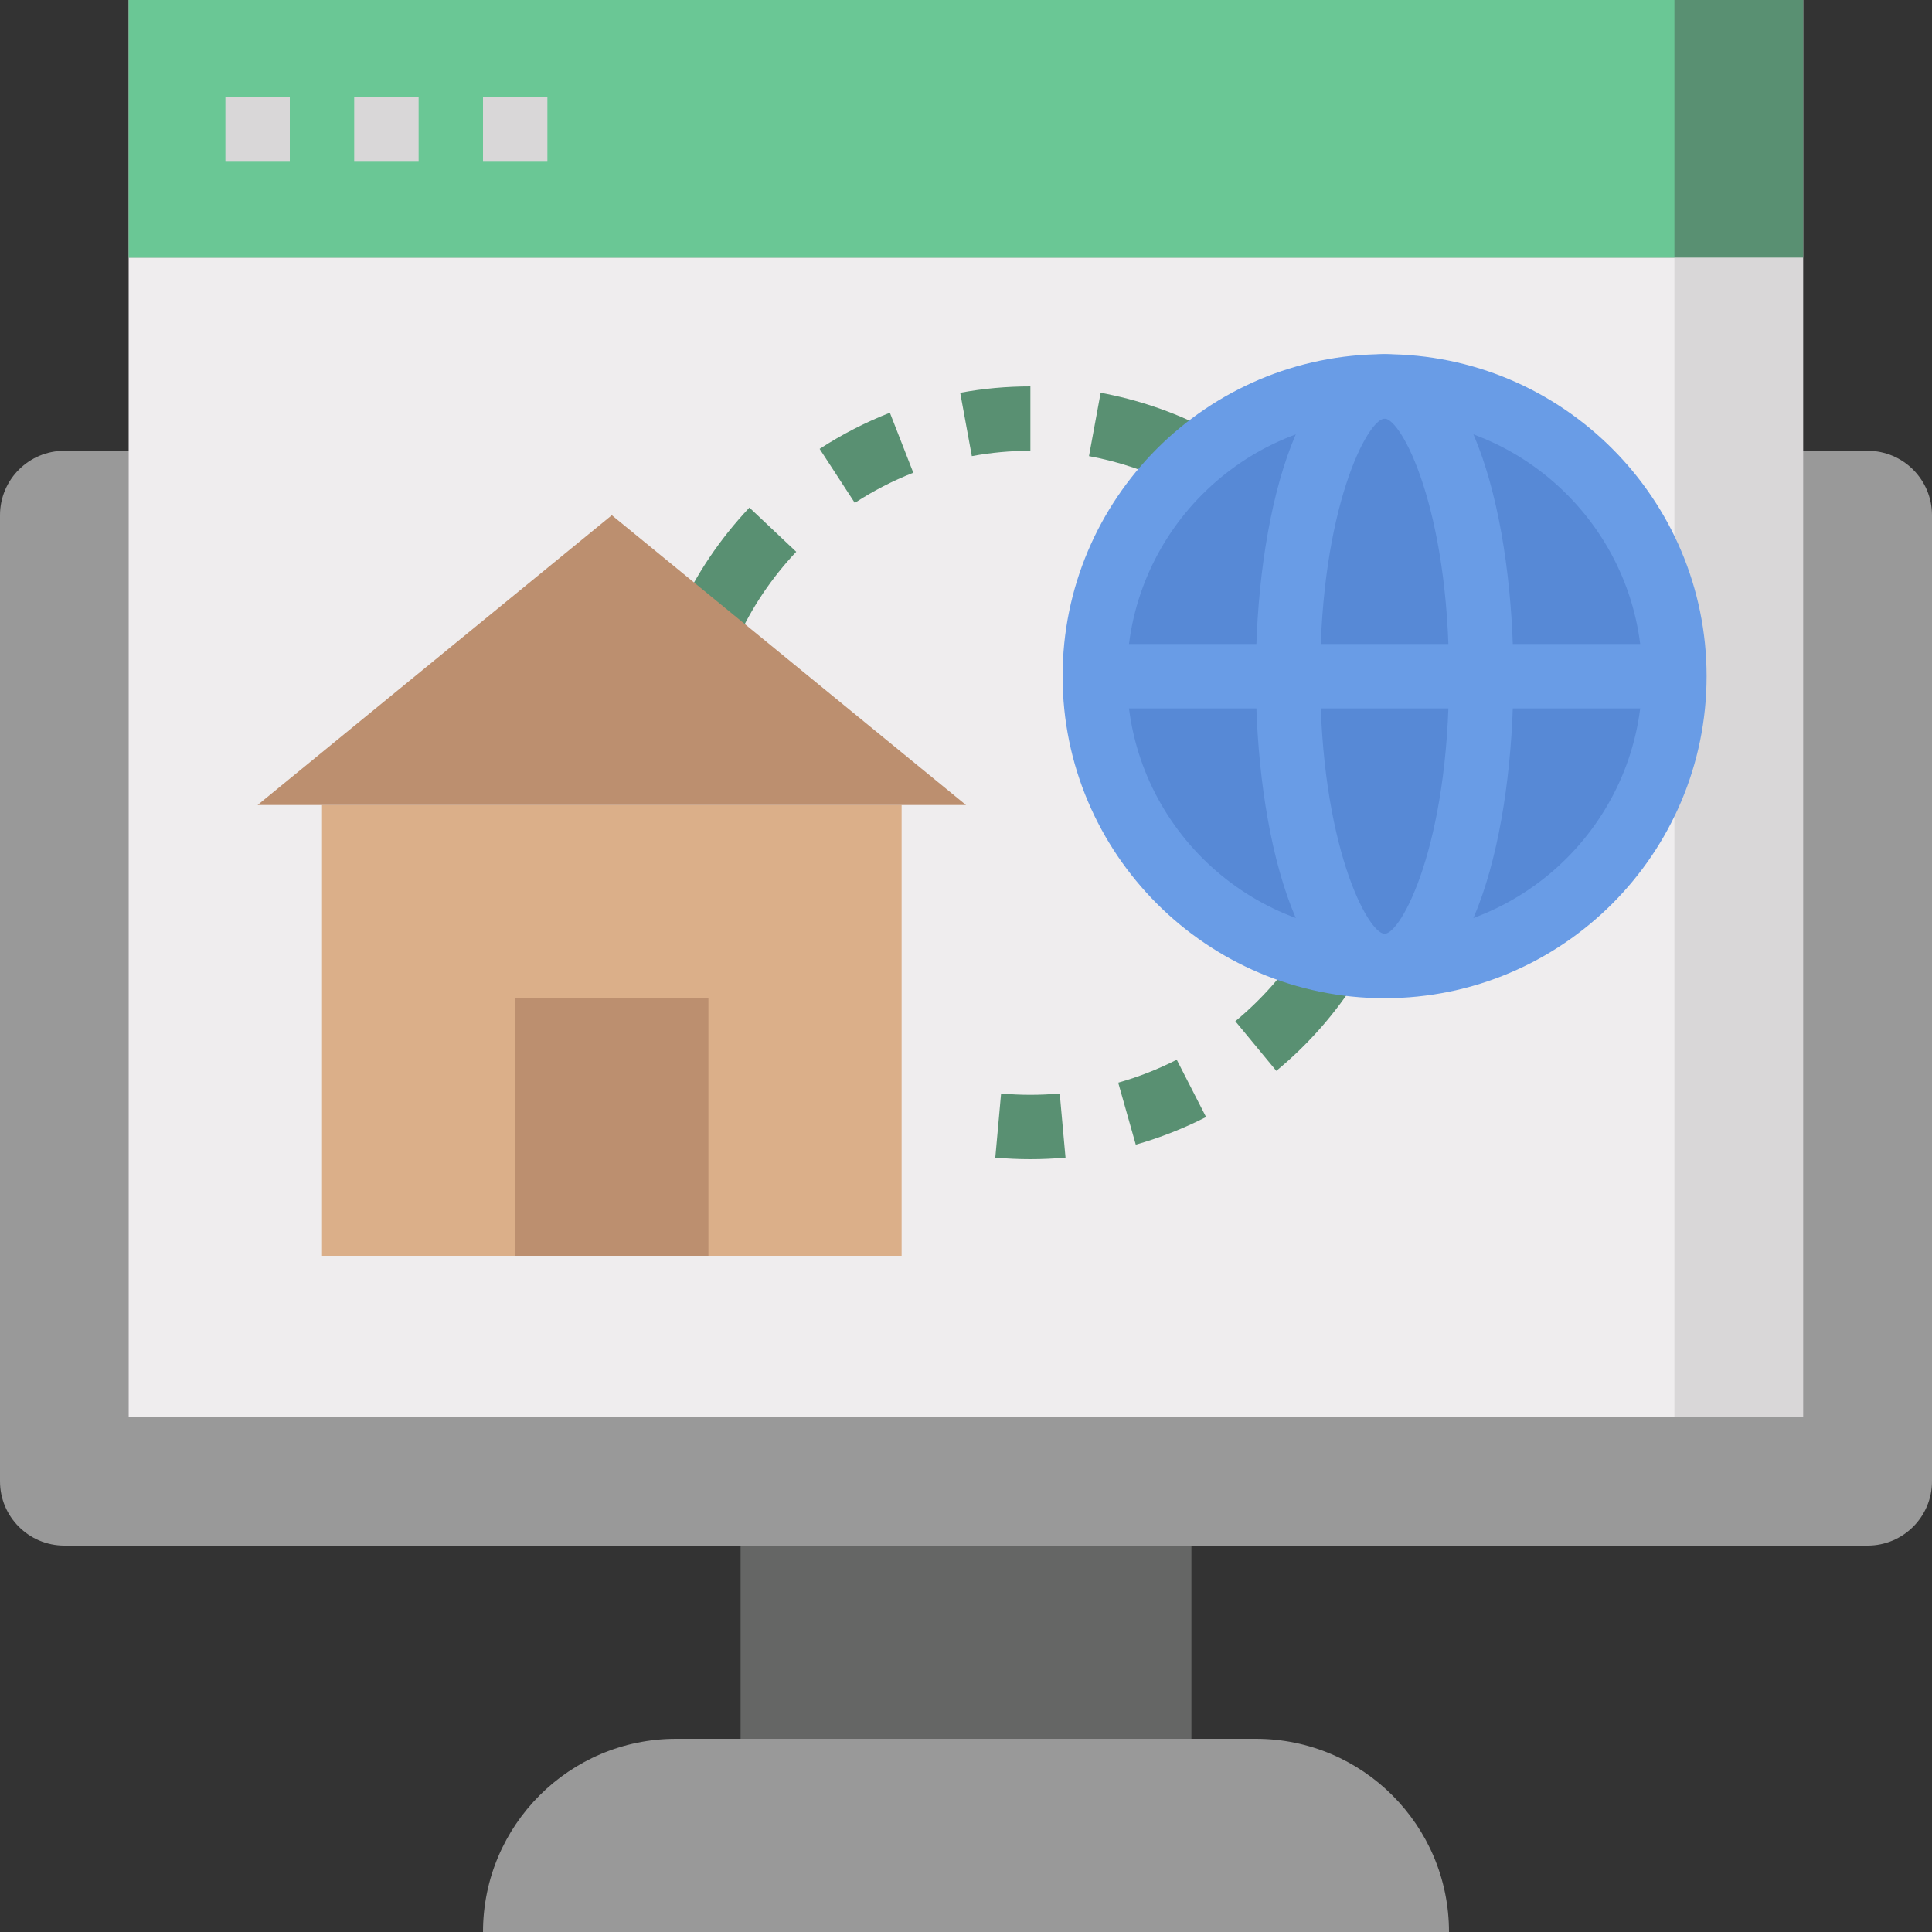 <?xml version="1.0" encoding="UTF-8"?>
<svg width="55px" height="55px" viewBox="0 0 55 55" version="1.1" xmlns="http://www.w3.org/2000/svg" xmlns:xlink="http://www.w3.org/1999/xlink">
    <rect x="0" y="0" width="55" height="55" fill="#333333" stroke="none"/>
    <!-- Generator: Sketch 54.1 (76490) - https://sketchapp.com -->
    <title>internet</title>
    <desc>Created with Sketch.</desc>
    <g id="内部系统页面01-15" stroke="none" stroke-width="1" fill="none" fill-rule="evenodd">
        <g id="internet">
            <polygon id="路径" fill="#656665" points="21.083 44 33.917 44 33.917 49.5 21.083 49.5"></polygon>
            <path d="M19.25,49.5 L35.75,49.5 C38.788,49.5 41.25,51.962 41.25,55 L13.75,55 C13.75,51.962 16.212,49.5 19.25,49.5 Z" id="路径" fill="#999999"></path>
            <path d="M53.167,44 L1.833,44 C0.82,44 0,43.18 0,42.167 L0,14.667 C0,13.654 0.82,12.833 1.833,12.833 L53.167,12.833 C54.18,12.833 55,13.654 55,14.667 L55,42.167 C55,43.18 54.18,44 53.167,44 Z" id="路径" fill="#999999"></path>
            <polygon id="路径" fill="#D9D7D8" points="3.667 0 51.333 0 51.333 40.333 3.667 40.333"></polygon>
            <polygon id="路径" fill="#EFEDEE" points="3.667 0 47.667 0 47.667 40.333 3.667 40.333"></polygon>
            <polygon id="路径" fill="#599072" points="3.667 0 51.333 0 51.333 7.333 3.667 7.333"></polygon>
            <polygon id="路径" fill="#6AC795" points="3.667 0 47.667 0 47.667 7.333 3.667 7.333"></polygon>
            <path d="M47.667,19.25 C47.667,23.806 43.973,27.5 39.417,27.5 C34.86,27.5 31.167,23.806 31.167,19.25 C31.167,14.694 34.86,11 39.417,11 C43.973,11 47.667,14.694 47.667,19.25 Z" id="路径" fill="#5789D6"></path>
            <polygon id="路径" fill="#D9D7D8" points="6.417 2.75 8.25 2.75 8.25 4.583 6.417 4.583"></polygon>
            <polygon id="路径" fill="#D9D7D8" points="10.083 2.75 11.917 2.75 11.917 4.583 10.083 4.583"></polygon>
            <polygon id="路径" fill="#D9D7D8" points="13.75 2.75 15.583 2.75 15.583 4.583 13.75 4.583"></polygon>
            <path d="M39.417,28.417 C36.898,28.417 35.75,23.665 35.75,19.25 C35.75,14.835 36.898,10.083 39.417,10.083 C41.936,10.083 43.083,14.835 43.083,19.25 C43.083,23.665 41.936,28.417 39.417,28.417 Z M39.417,11.917 C38.945,11.917 37.583,14.438 37.583,19.25 C37.583,24.062 38.945,26.583 39.417,26.583 C39.888,26.583 41.25,24.062 41.25,19.25 C41.25,14.438 39.888,11.917 39.417,11.917 Z" id="形状" fill="#699CE6" fill-rule="nonzero"></path>
            <polygon id="路径" fill="#699CE6" points="31.167 18.333 47.667 18.333 47.667 20.167 31.167 20.167"></polygon>
            <g id="分组" transform="translate(19.25, 11)" fill="#599072">
                <path d="M10.083,22 C9.747,22 9.413,21.984 9.084,21.955 L9.249,20.129 C9.8,20.18 10.368,20.18 10.918,20.129 L11.083,21.955 C10.753,21.984 10.42,22 10.083,22 Z" id="路径"></path>
                <path d="M13.083,21.586 L12.583,19.821 C13.158,19.659 13.718,19.439 14.249,19.168 L15.084,20.799 C14.446,21.125 13.773,21.39 13.083,21.586 L13.083,21.586 Z" id="路径"></path>
                <path d="M17.084,19.485 L15.917,18.072 C16.677,17.444 17.328,16.703 17.852,15.869 L19.404,16.844 C18.776,17.844 17.995,18.733 17.084,19.485 L17.084,19.485 Z" id="路径"></path>
                <path d="M14.25,2.832 C13.461,2.43 12.621,2.145 11.751,1.985 L12.083,0.182 C13.127,0.374 14.137,0.716 15.084,1.2 L14.25,2.832 Z" id="路径"></path>
                <path d="M8.416,1.985 L8.085,0.182 C8.739,0.06 9.411,0 10.083,0 L10.083,1.833 C9.523,1.833 8.96,1.884 8.416,1.985 Z" id="路径"></path>
                <path d="M5.084,3.316 L4.083,1.779 C4.712,1.37 5.385,1.023 6.083,0.75 L6.75,2.458 C6.168,2.685 5.608,2.974 5.084,3.316 Z" id="路径"></path>
                <path d="M1.736,7.206 L0.068,6.447 C0.569,5.344 1.247,4.337 2.084,3.45 L3.417,4.708 C2.719,5.448 2.154,6.288 1.736,7.206 Z" id="路径"></path>
            </g>
            <polyline id="路径" fill="#DBAF89" points="9.167 22.917 9.167 35.75 25.667 35.75 25.667 22.917"></polyline>
            <polyline id="路径" fill="#BC8F6F" points="14.667 35.75 14.667 28.417 20.167 28.417 20.167 35.75"></polyline>
            <polygon id="路径" fill="#BC8F6F" points="7.333 22.917 17.417 14.667 27.5 22.917"></polygon>
            <path d="M39.417,28.417 C34.362,28.417 30.25,24.305 30.25,19.25 C30.25,14.195 34.362,10.083 39.417,10.083 C44.471,10.083 48.583,14.195 48.583,19.25 C48.583,24.305 44.471,28.417 39.417,28.417 Z M39.417,11.917 C35.373,11.917 32.083,15.206 32.083,19.25 C32.083,23.294 35.373,26.583 39.417,26.583 C43.46,26.583 46.75,23.294 46.75,19.25 C46.75,15.206 43.46,11.917 39.417,11.917 Z" id="形状" fill="#699CE6" fill-rule="nonzero"></path>
        </g>
    </g>
</svg>